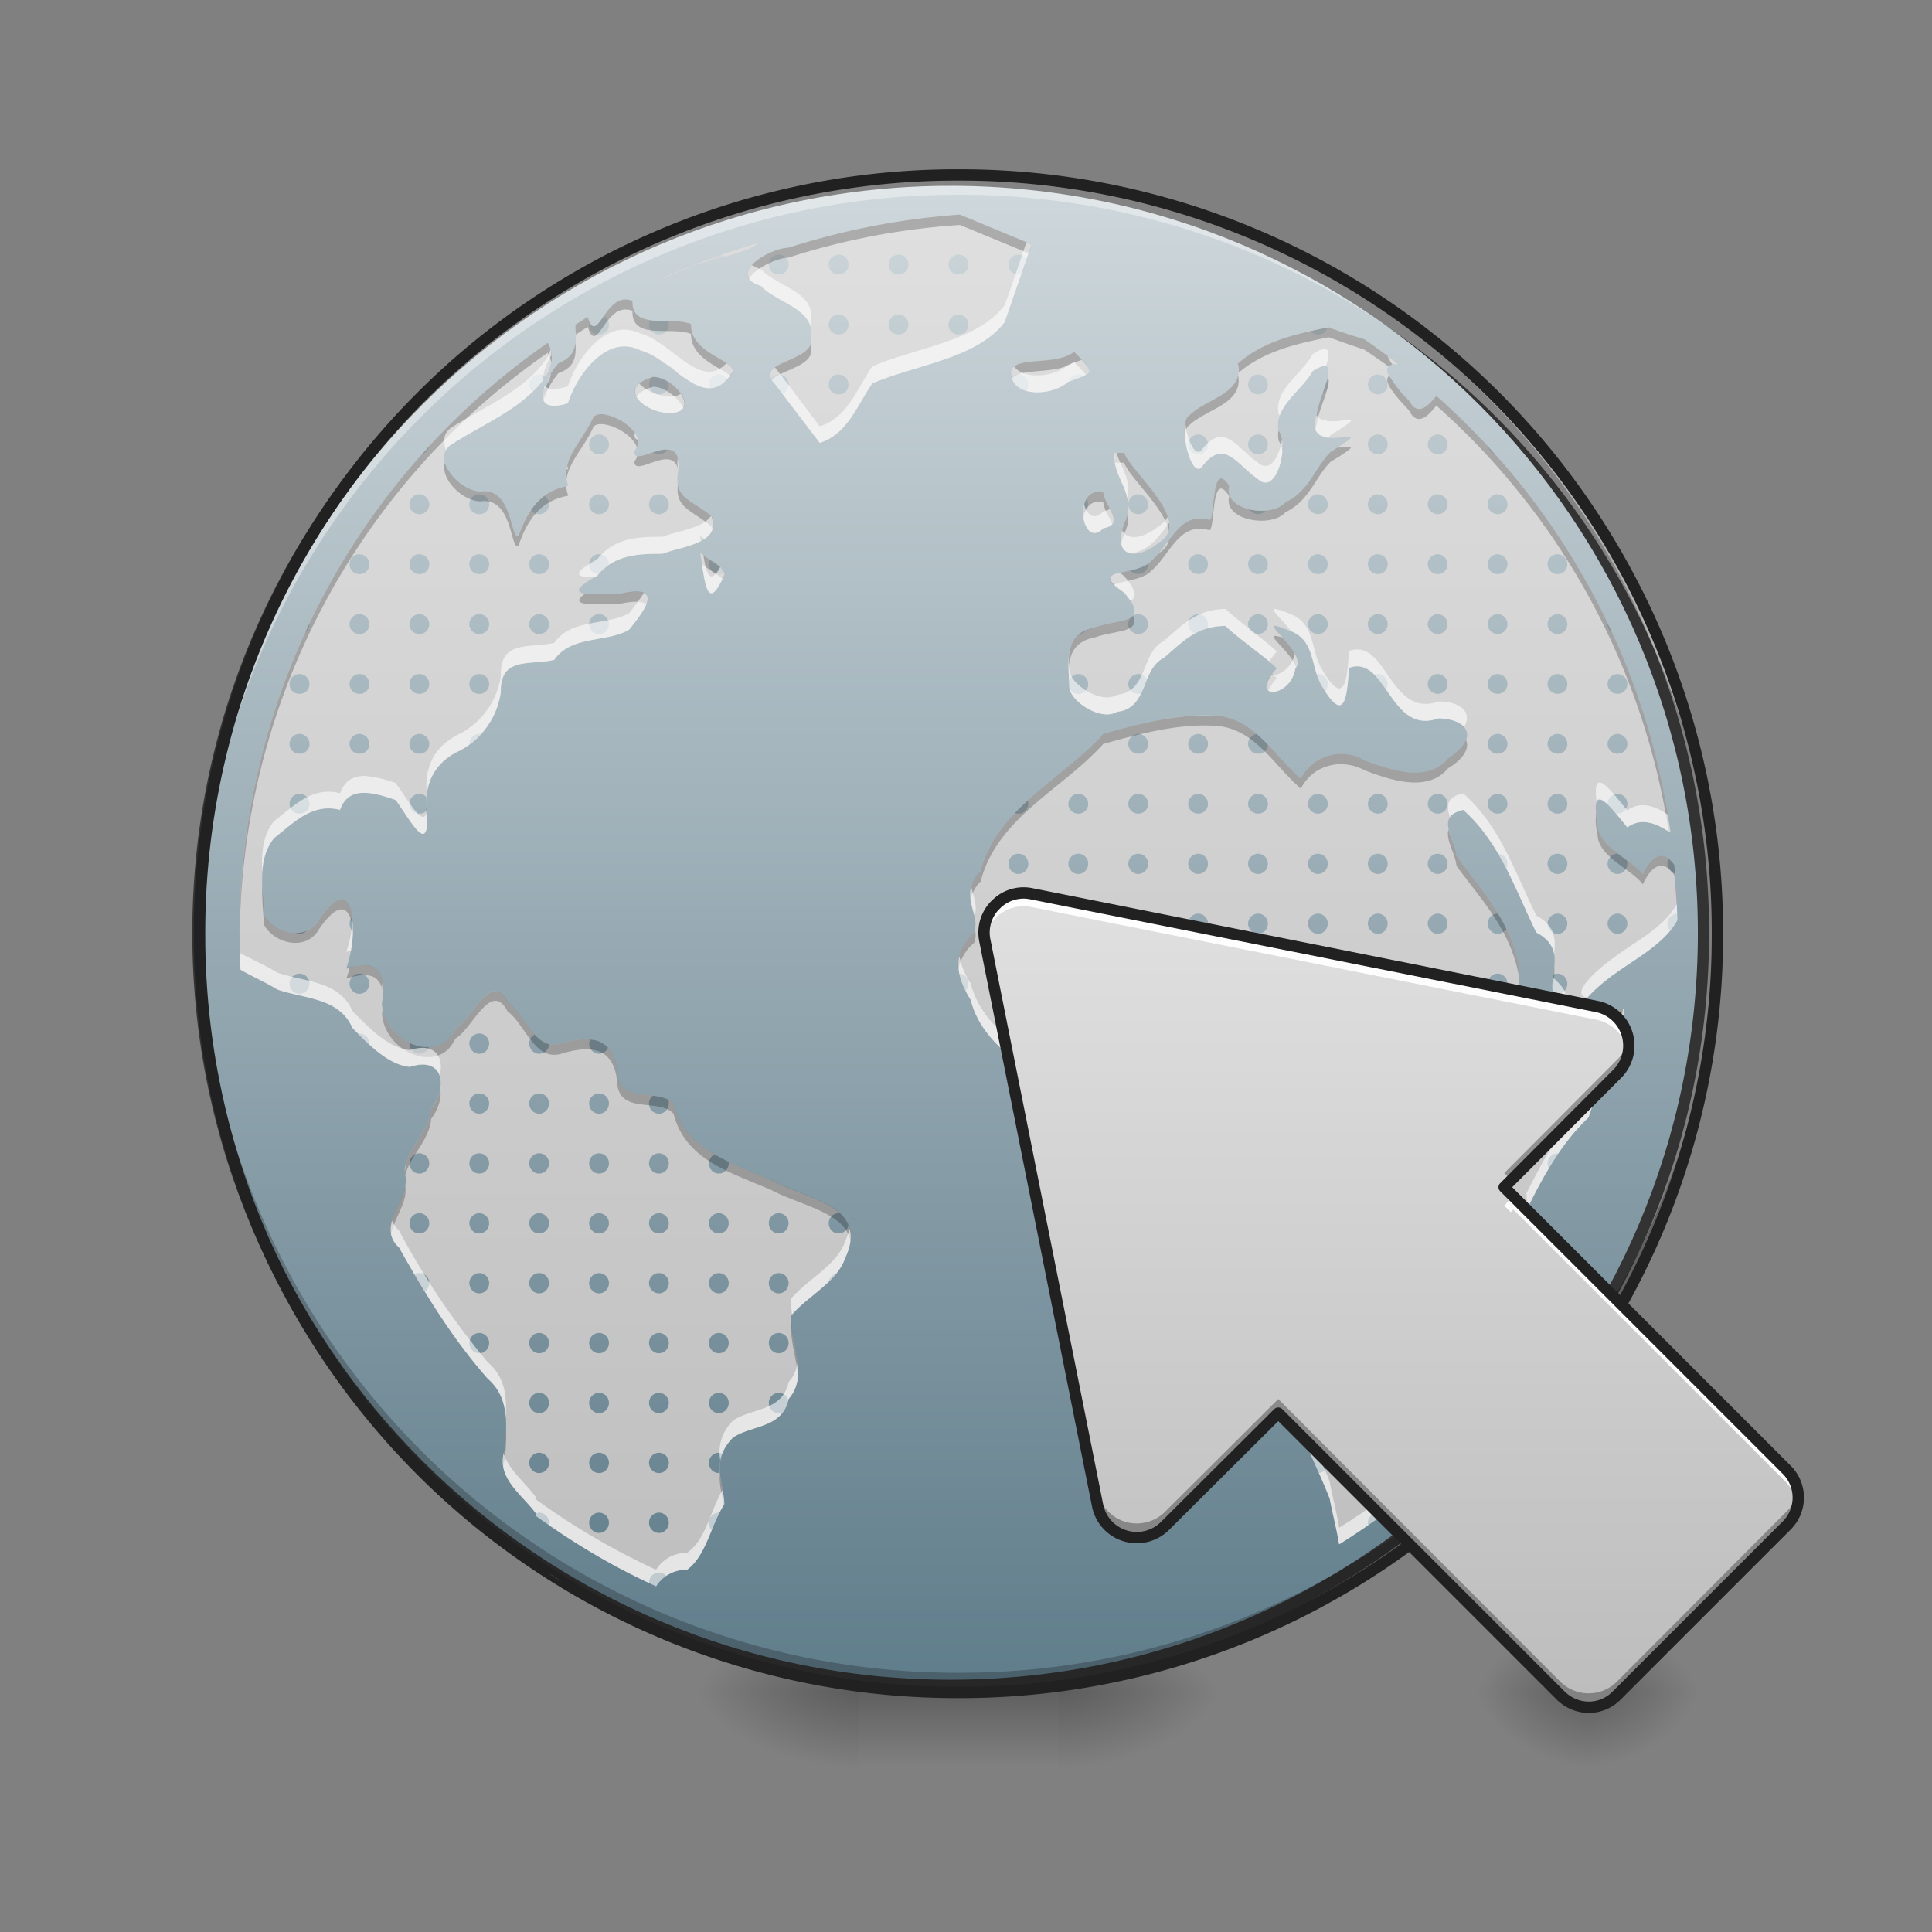 <svg height="16pt" viewBox="0 0 16 16" width="16pt" xmlns="http://www.w3.org/2000/svg" xmlns:xlink="http://www.w3.org/1999/xlink"><rect x="0" y="0" width="16" height="16" fill="#808080" stroke="none"/><linearGradient id="a"><stop offset="0" stop-opacity=".314"/><stop offset=".222" stop-opacity=".275"/><stop offset="1" stop-opacity="0"/></linearGradient><radialGradient id="b" cx="450.909" cy="189.579" gradientTransform="matrix(0 -.039 -.053 0 23.022 31.798)" gradientUnits="userSpaceOnUse" r="21.167" xlink:href="#a"/><radialGradient id="c" cx="450.909" cy="189.579" gradientTransform="matrix(0 .039 .053 0 3.273 -3.764)" gradientUnits="userSpaceOnUse" r="21.167" xlink:href="#a"/><radialGradient id="d" cx="450.909" cy="189.579" gradientTransform="matrix(0 -.039 .053 0 3.273 31.798)" gradientUnits="userSpaceOnUse" r="21.167" xlink:href="#a"/><radialGradient id="e" cx="450.909" cy="189.579" gradientTransform="matrix(0 .039 -.053 0 23.022 -3.764)" gradientUnits="userSpaceOnUse" r="21.167" xlink:href="#a"/><radialGradient id="f" cx="450.909" cy="189.579" gradientTransform="matrix(0 -.039 -.07 0 21.93 31.798)" gradientUnits="userSpaceOnUse" r="21.167" xlink:href="#a"/><radialGradient id="g" cx="450.909" cy="189.579" gradientTransform="matrix(0 .039 .07 0 -6.054 -3.764)" gradientUnits="userSpaceOnUse" r="21.167" xlink:href="#a"/><radialGradient id="h" cx="450.909" cy="189.579" gradientTransform="matrix(0 -.039 .07 0 -6.054 31.798)" gradientUnits="userSpaceOnUse" r="21.167" xlink:href="#a"/><radialGradient id="i" cx="450.909" cy="189.579" gradientTransform="matrix(0 .039 -.07 0 21.93 -3.764)" gradientUnits="userSpaceOnUse" r="21.167" xlink:href="#a"/><linearGradient id="j" gradientTransform="matrix(.007 0 0 .031 6.233 6.72)" gradientUnits="userSpaceOnUse" x1="255.323" x2="255.323" y1="233.5" y2="254.667"><stop offset="0" stop-opacity=".275"/><stop offset="1" stop-opacity="0"/></linearGradient><linearGradient id="k"><stop offset="0" stop-color="#cfd8dc"/><stop offset="1" stop-color="#607d8b"/></linearGradient><linearGradient id="l" gradientUnits="userSpaceOnUse" x1="254" x2="254" xlink:href="#k" y1="-168.667" y2="233.5"/><linearGradient id="m"><stop offset="0" stop-color="#bdbdbd"/><stop offset="1" stop-color="#e0e0e0"/></linearGradient><linearGradient id="n" gradientUnits="userSpaceOnUse" x1="7.939" x2="7.939" xlink:href="#m" y1="14.017" y2="1.448"/><clipPath id="o"><path d="m0 0h16v16h-16z"/></clipPath><linearGradient id="p" gradientTransform="matrix(.008 0 -0 .008 0 0)" gradientUnits="userSpaceOnUse" x1="880" x2="880" xlink:href="#k" y1="175.118" y2="1695.118"/><clipPath id="q"><path d="m0 0h16v16h-16z"/></clipPath><clipPath id="r"><path d="m0 0h16v16h-16z"/></clipPath><linearGradient id="s" gradientUnits="userSpaceOnUse" x1="11.245" x2="11.245" xlink:href="#m" y1="14.017" y2="7.402"/><path d="m13.148 14.016h.993v-.66h-.993zm0 0" fill="url(#b)"/><path d="m13.148 14.016h-.992v.664h.992zm0 0" fill="url(#c)"/><path d="m13.148 14.016h-.992v-.66h.992zm0 0" fill="url(#d)"/><path d="m13.148 14.016h.993v.664h-.993zm0 0" fill="url(#e)"/><path d="m8.766 14.016h1.324v-.66h-1.324zm0 0" fill="url(#f)"/><path d="m7.113 14.016h-1.323v.664h1.324zm0 0" fill="url(#g)"/><path d="m7.113 14.016h-1.323v-.66h1.324zm0 0" fill="url(#h)"/><path d="m8.766 14.016h1.324v.664h-1.324zm0 0" fill="url(#i)"/><path d="m7.113 14.016h1.653v.664h-1.653zm0 0" fill="url(#j)"/><path d="m253.976-168.63c111.114 0 201.106 89.992 201.106 201.106 0 110.99-89.992 200.981-201.106 200.981-110.99 0-201.106-89.991-201.106-200.98 0-111.115 90.116-201.106 201.106-201.106zm0 0" fill="url(#l)" stroke="#333" stroke-linecap="round" stroke-width="3" transform="matrix(.031 0 0 .031 0 6.72)"/><g clip-path="url(#o)"><path d="m7.95 1.777a6.031 6.031 0 0 0 -1.419.274c-.164.008-.52.219-.23.316.133.145.453.192.414.426.05.203-.477.195-.3.383l.374.492c.23-.074.309-.309.434-.492.359-.156.863-.203 1.097-.508l.223-.645-.594-.246zm-1.677.235c-.289.086-.57.191-.84.316.09-.027.176-.074.278-.113.125-.067.46-.106.562-.203zm-1.093.468c-.18 0-.239.38-.313.145-.035.02-.066.043-.101.063.004.132.027.261-.141.32-.129.16-.242.43.078.332.078-.242.324-.578.602-.438.277.075.539.543.765.172 0-.097-.355-.152-.347-.39-.157-.067-.496.054-.485-.192a.157.157 0 0 0 -.058-.012zm5.824.23c-.274.056-.54.114-.754.302.063.246-.254.289-.398.425-.102.06.003.508.093.438.192-.254.29-.035.47.09.16.148.26-.277.175-.395-.047-.195.195-.34.281-.496.27-.172.043.219.035.356-.136.402.598.011.114.312-.13.13-.176.324-.375.418-.11.133-.52.07-.465-.137-.153-.234-.114.286-.164.282-.25-.075-.325.207-.48.34-.118.136-.544.05-.227.261.23.266-.047.219-.235.29-.27.046-.226.28-.219.492.004.117.262.289.395.207.262-.028.195-.348.387-.446.16-.136.273-.265.511-.265.114.105.336.261.426.351-.25.274.117.25.153 0 .125-.137-.407-.46-.059-.316.234.074.18.312.285.472.184.309.203.079.219-.16.312-.113.336.563.742.418.281.008.316.192.078.332-.168.203-.476.098-.691.016a.376.376 0 0 0 -.528.152c-.226-.195-.386-.504-.71-.523-.313-.016-.626.066-.926.152-.34.379-.88.61-1.016 1.14-.195.196.008.352-.055.505-.187.172-.148.359-.027.558.117.461.637.617.918.961.164-.164.32-.324.465-.129.191-.168.312-.191.476-.043.204.035.473-.093.602.121.188.141-.191.414.043.551.219.137.113.395.125.61.125.191.23.382.02.554-.188.528.136 1.024.324 1.504.023.125.058.254.078.38.433-.27.832-.595 1.18-.966-.012-.011-.028-.027-.051-.043-.274-.16.031-.285.168-.41.144-.11.414-.226.289-.445-.07-.297-.016-.606-.035-.903.14-.28.285-.554.515-.77.09-.3.313-.577.29-.901-.536.16-.372-.07-.075-.286.176-.129.414-.25.52-.445a8.95 8.95 0 0 0 -.024-.457c-.066-.101-.168-.125-.262.078-.085-.12-.378-.23-.375-.418-.066-.375.102-.148.247.028.117-.086.246-.032.359.046a5.921 5.921 0 0 0 -1.941-3.62c-.079.1-.16.167-.227.038-.148-.156-.27-.3-.09-.3-.09-.07-.183-.141-.281-.207a4.29 4.29 0 0 1 -.293-.098zm-6.469.13a5.94 5.94 0 0 0 -2.543 5.19c.102.059.211.106.305.164.226.078.512.067.621.317.129.133.297.308.477.324.277-.09.316.16.175.348-.015.203-.242.367-.215.543.051.203-.253.421-.05.605.215.383.445.758.734 1.086.18.16.16.375.14.594-.074.23.145.363.262.527-.003.004-.003.008-.007.012.312.226.644.426 1 .586a.295.295 0 0 1 .256-.136c.16-.117.196-.371.309-.543-.004-.184-.121-.352.07-.55.149-.106.41-.075.461-.321.172-.191.012-.457.02-.688.136-.164.379-.277.449-.48.2-.434-.309-.484-.605-.64-.332-.15-.72-.25-.817-.637-.125-.141-.46.02-.469-.278-.03-.273-.218-.289-.449-.226-.23.082-.305-.23-.457-.344-.137-.262-.289.145-.433.227-.133.304-.586.109-.606-.207.035-.254-.023-.383-.297-.29.106-.28.082-.851-.222-.414-.106.192-.372.121-.458-.03-.011-.208-.054-.477.083-.638.164-.128.316-.293.546-.234.07-.191.247-.156.461-.082.125.172.285.484.258.09-.023-.227.063-.395.27-.496a.65.65 0 0 0 .343-.489c-.007-.296.247-.218.442-.265.144-.207.433-.14.62-.25.161-.195.274-.371-.073-.297-.211 0-.535.039-.192-.148.14-.176.336-.184.543-.184.157-.063.492-.082.403-.313-.18-.144-.32-.148-.27-.39.012-.356-.371.012-.367-.145.137-.175-.266-.375-.34-.285-.078.192-.285.352-.207.57-.234.04-.344.207-.414.418-.07.024-.047-.41-.316-.37-.188-.005-.422-.29-.223-.4.273-.171.613-.308.785-.585.043-.098.035-.184-.004-.246zm4.36.074c-.153.117-.457.035-.52.148-.027.231.328.227.469.102.23-.086.219-.07.05-.25zm-3.485.207c-.32.094-.058.305.149.3.25-.019.02-.3-.149-.3zm3.899.629h-.079c-.02.203.176.332.094.555-.129.28.055.363.27.191.293-.176-.215-.566-.285-.746zm-.22.324c-.202.008-.12.477.048.301.195-.035.008-.184 0-.297-.016-.004-.032-.004-.047-.004zm-3.292.5c.039.207.05.535.203.184 0-.07-.148-.125-.203-.184zm-4.059 2.13a6.73 6.73 0 0 1 0 0zm10.38.003c.304.27.429.656.605 1.016.257.132.101.34.14.515.36.313-.363.145-.277-.195-.059-.398-.316-.668-.524-.953-.015-.152-.18-.328.055-.383zm-7.571 6.324c.039.028.082.051.125.078zm0 0" fill="url(#n)"/></g><path d="m7.938 1.488a6.273 6.273 0 0 0 -6.286 6.285v.063a6.273 6.273 0 0 1 6.285-6.223 6.27 6.27 0 0 1 6.286 6.223v-.063a6.273 6.273 0 0 0 -6.286-6.285zm0 0" fill="#fff" fill-opacity=".392"/><path d="m6.45 2.11a.08.08 0 0 0 -.083.081.08.08 0 0 0 .082.082.08.08 0 0 0 .082-.082.08.08 0 0 0 -.082-.082zm.495 0a.08.08 0 0 0 -.082.081.08.08 0 0 0 .082.082.08.08 0 0 0 .082-.082.08.08 0 0 0 -.082-.082zm.496 0a.08.08 0 0 0 -.082.081.08.08 0 0 0 .082.082.08.08 0 0 0 .082-.082.08.08 0 0 0 -.082-.082zm.497 0a.08.08 0 0 0 -.083.081.08.08 0 0 0 .082.082.08.08 0 0 0 .083-.082.08.08 0 0 0 -.082-.082zm.496 0a.08.08 0 0 0 -.082.081.08.08 0 0 0 .082.082c.007 0 .015 0 .023-.003l.047-.125a.095.095 0 0 0 -.07-.036zm-2.47 0a.417.417 0 0 1 -.073.027l-.012.023c.039-.012.082-.023.125-.035a.117.117 0 0 0 -.04-.016zm.981.495a.083.083 0 0 0 -.082.083.08.08 0 0 0 .082.082.08.08 0 0 0 .082-.083.083.083 0 0 0 -.082-.082zm.496 0a.083.083 0 0 0 -.082.083.08.08 0 0 0 .082.082.08.08 0 0 0 .082-.083.083.083 0 0 0 -.082-.082zm.497 0a.083.083 0 0 0 -.083.083.08.08 0 0 0 .082.082.08.08 0 0 0 .083-.083.083.083 0 0 0 -.082-.082zm-2.938.012c-.047.067-.082.125-.117.047-.004.008-.004.016-.004.023a.08.08 0 0 0 .082.083.08.08 0 0 0 .082-.083.074.074 0 0 0 -.043-.07zm.383.035a.114.114 0 0 0 -.008.035.08.08 0 0 0 .082.083.08.08 0 0 0 .082-.083c0-.007 0-.019-.004-.027-.05 0-.105 0-.152-.008zm5.613.059c-.05.012-.098.02-.144.031.015.016.039.028.062.028.04 0 .07-.024.082-.06zm-6.531.39a.083.083 0 0 0 -.082.083c0 .023.012.046.027.062.04-.039.074-.082.11-.125a.093.093 0 0 0 -.055-.02zm1.488 0a.083.083 0 0 0 -.082.083c0 .011.004.023.008.03.047 0 .098-.019.144-.073a.082.082 0 0 0 -.07-.04zm.496 0a.083.083 0 0 0 -.066.032.15.15 0 0 0 .031.043c.02.027.043.058.066.086a.082.082 0 0 0 .051-.078.083.083 0 0 0 -.082-.082zm.496 0a.083.083 0 0 0 -.082.083.08.08 0 0 0 .082.082.08.08 0 0 0 .082-.082.083.083 0 0 0 -.082-.082zm1.489 0c-.024 0-.043.008-.055.024.012.059.059.094.121.113a.09.09 0 0 0 .016-.054.083.083 0 0 0 -.082-.082zm.496 0a.083.083 0 0 0 -.078.06c.054-.02.093-.036.12-.048a.079.079 0 0 0 -.042-.011zm1.488 0a.085.085 0 0 0 -.082.083c0 .046.039.082.082.082a.08.08 0 0 0 .082-.082.083.083 0 0 0 -.082-.082zm.992 0a.085.085 0 0 0 -.082.083c0 .046.04.082.082.082a.08.08 0 0 0 .082-.082.083.083 0 0 0 -.082-.082zm-6 .02h-.008a.092.092 0 0 0 -.027.063.08.08 0 0 0 .082.082.08.08 0 0 0 .082-.082v-.02a.296.296 0 0 0 -.129-.043zm-.875.02a.433.433 0 0 0 -.039.12.082.082 0 0 0 .05-.077.089.089 0 0 0 -.01-.043zm6.453.007c-.008.036-.023.07-.035.11.027-.012.043-.043.043-.074 0-.012 0-.024-.008-.036zm-6.945.075-.043.039a.101.101 0 0 0 .043-.04zm.918.375a.083.083 0 0 0 -.082.082.08.08 0 0 0 .082.082.08.08 0 0 0 .082-.082.083.083 0 0 0 -.082-.082zm4.96 0a.085.085 0 0 0 -.081.082c0 .047.039.082.082.082a.08.08 0 0 0 .082-.082.083.083 0 0 0 -.082-.082zm.497 0a.085.085 0 0 0 -.082.082c0 .047.039.082.082.082a.08.08 0 0 0 .082-.082.083.083 0 0 0 -.082-.082zm.992 0a.085.085 0 0 0 -.082.082c0 .047.04.082.082.082a.08.08 0 0 0 .082-.082.083.083 0 0 0 -.082-.082zm.496 0a.085.085 0 0 0 -.082.082c0 .047.04.082.082.082a.08.08 0 0 0 .082-.082.083.083 0 0 0 -.082-.082zm-.98 0a.09.09 0 0 0 .047.023.132.132 0 0 0 -.047-.023zm-4.016.007c-.008.004-.015.012-.023.016a.082.082 0 0 0 .023-.016zm5.414.09a.087.087 0 0 0 .055.067c-.02-.024-.04-.043-.055-.067zm-8.77 0c-.019.024-.038.043-.058.067a.091.091 0 0 0 .059-.067zm1.97.028c-.036-.004-.079.011-.118.023a.079.079 0 0 0 .051.016.089.089 0 0 0 .074-.04h-.008zm-2.051.37a.083.083 0 0 0 -.082.083.08.08 0 0 0 .082.082.08.08 0 0 0 .082-.082.083.083 0 0 0 -.082-.082zm.496 0a.083.083 0 0 0 -.082.083.08.08 0 0 0 .082.082.08.08 0 0 0 .082-.082.083.083 0 0 0 -.082-.082zm.992 0a.083.083 0 0 0 -.082.083.08.08 0 0 0 .082.082.08.08 0 0 0 .082-.082.083.083 0 0 0 -.082-.082zm.496 0a.083.083 0 0 0 -.082.083.08.08 0 0 0 .082.082.08.08 0 0 0 .082-.082.083.083 0 0 0 -.082-.082zm3.969 0a.085.085 0 0 0 -.082.083c0 .047.039.082.082.082a.08.08 0 0 0 .082-.082.083.083 0 0 0 -.082-.082zm1.488 0a.085.085 0 0 0 -.082.083c0 .047.04.082.082.082a.08.08 0 0 0 .082-.082.083.083 0 0 0 -.082-.082zm.496 0a.085.085 0 0 0 -.082.083c0 .047.04.082.082.082a.08.08 0 0 0 .082-.082.083.083 0 0 0 -.082-.082zm.496 0a.085.085 0 0 0 -.082.083c0 .047.04.082.082.082a.08.08 0 0 0 .082-.082.083.083 0 0 0 -.082-.082zm.496 0a.085.085 0 0 0 -.082.083c0 .047.04.082.082.082a.08.08 0 0 0 .082-.082.083.083 0 0 0 -.082-.082zm-7.894.012a.52.52 0 0 0 -.11.118c.012.023.04.035.067.035a.08.08 0 0 0 .082-.082.087.087 0 0 0 -.04-.07zm4.488.024a.241.241 0 0 0 -.027.121.084.084 0 0 0 .043-.074c0-.016-.004-.035-.016-.047zm1.352.09c.015.023.039.039.07.039.027 0 .05-.012.066-.031a.398.398 0 0 1 -.136-.008zm-7.371.37a.083.083 0 0 0 -.082.083.08.08 0 0 0 .082.082.08.08 0 0 0 .082-.082.083.083 0 0 0 -.082-.082zm.496 0a.083.083 0 0 0 -.082.083.08.08 0 0 0 .082.082.08.08 0 0 0 .082-.082.083.083 0 0 0 -.082-.082zm.496 0a.083.083 0 0 0 -.082.083.08.08 0 0 0 .082.082.08.08 0 0 0 .082-.082.083.083 0 0 0 -.082-.082zm.496 0a.083.083 0 0 0 -.082.083.08.08 0 0 0 .082.082.08.08 0 0 0 .082-.082.083.083 0 0 0 -.082-.082zm.496 0a.083.083 0 0 0 -.082.083.08.08 0 0 0 .078.082.536.536 0 0 1 .086-.078v-.004a.083.083 0 0 0 -.082-.082zm4.96 0a.085.085 0 0 0 -.081.083c0 .047.039.082.082.082a.08.08 0 0 0 .082-.082.083.083 0 0 0 -.082-.082zm.497 0a.085.085 0 0 0 -.082.083c0 .047.039.082.082.082a.08.08 0 0 0 .082-.082.083.083 0 0 0 -.082-.082zm.496 0a.085.085 0 0 0 -.082.083c0 .047.04.082.082.082a.08.08 0 0 0 .082-.082.083.083 0 0 0 -.082-.082zm.496 0a.085.085 0 0 0 -.082.083c0 .047.04.082.082.082a.08.08 0 0 0 .082-.082.083.083 0 0 0 -.082-.082zm.496 0a.085.085 0 0 0 -.082.083c0 .047.04.082.082.082a.08.08 0 0 0 .082-.082.083.083 0 0 0 -.082-.082zm.496 0a.085.085 0 0 0 -.082.083c0 .047.04.082.082.082a.08.08 0 0 0 .082-.082.083.083 0 0 0 -.082-.082zm.496 0a.085.085 0 0 0 -.082.083c0 .047.04.082.082.082a.08.08 0 0 0 .082-.082.083.083 0 0 0 -.082-.082zm-7.02.048c-.003.011-.007.023-.007.035a.08.08 0 0 0 .082.082.104.104 0 0 0 .047-.012c-.012-.039-.066-.074-.121-.105zm3.63.031a.428.428 0 0 1 -.145.055c.012.02.035.03.063.03a.08.08 0 0 0 .082-.081zm-6.531.418a.083.083 0 0 0 -.082.082.08.08 0 0 0 .082.082.08.08 0 0 0 .082-.082.083.083 0 0 0 -.082-.082zm.496 0a.083.083 0 0 0 -.082.082.08.08 0 0 0 .082.082.08.08 0 0 0 .082-.082.083.083 0 0 0 -.082-.082zm.496 0a.083.083 0 0 0 -.082.082.08.08 0 0 0 .082.082.08.08 0 0 0 .082-.082.083.083 0 0 0 -.082-.082zm.496 0a.083.083 0 0 0 -.082.082.08.08 0 0 0 .082.082.08.08 0 0 0 .082-.082.083.083 0 0 0 -.082-.082zm.496 0a.083.083 0 0 0 -.082.082.08.08 0 0 0 .082.082.08.08 0 0 0 .082-.082.083.083 0 0 0 -.082-.082zm4.465 0a.089.089 0 0 0 -.043.012.047.047 0 0 1 -.02.02.082.082 0 0 0 -.02.05c0 .047.04.082.083.082a.08.08 0 0 0 .082-.082.083.083 0 0 0 -.082-.082zm.496 0a.085.085 0 0 0 -.082.082c0 .035.023.066.055.078a.793.793 0 0 1 .101-.043c.008-.012.008-.023.008-.035a.083.083 0 0 0 -.082-.082zm.496 0a.085.085 0 0 0 -.082.082c0 .047.039.082.082.082a.08.08 0 0 0 .082-.082.083.083 0 0 0 -.082-.082zm.496 0a.085.085 0 0 0 -.082.082c0 .047.04.082.082.082a.08.08 0 0 0 .082-.082.083.083 0 0 0 -.082-.082zm.496 0a.085.085 0 0 0 -.082.082c0 .047.04.082.082.082a.08.08 0 0 0 .082-.082.083.083 0 0 0 -.082-.082zm.496 0a.085.085 0 0 0 -.082.082c0 .047.04.082.082.082a.08.08 0 0 0 .082-.082.083.083 0 0 0 -.082-.082zm.496 0a.085.085 0 0 0 -.082.082c0 .047.04.082.082.082a.08.08 0 0 0 .082-.082.083.083 0 0 0 -.082-.082zm.496 0a.085.085 0 0 0 -.082.082c0 .047.04.082.082.082a.08.08 0 0 0 .082-.082.083.083 0 0 0 -.082-.082zm-10.335.074-.036.078a.079.079 0 0 0 .035-.07v-.008zm10.75 0v.008c0 .031.015.055.035.07l-.036-.078zm-4.313.055a.446.446 0 0 0 -.063.035c.024 0 .047-.016.063-.035zm-6.52.367a.083.083 0 0 0 -.082.082.08.08 0 0 0 .082.082.08.08 0 0 0 .083-.082.083.083 0 0 0 -.083-.082zm.497 0a.083.083 0 0 0 -.082.082.08.08 0 0 0 .082.082.08.08 0 0 0 .082-.082.083.083 0 0 0 -.082-.082zm.496 0a.083.083 0 0 0 -.082.082.08.08 0 0 0 .082.082.08.08 0 0 0 .082-.082.083.083 0 0 0 -.082-.082zm.496 0a.083.083 0 0 0 -.082.082.08.08 0 0 0 .082.082.08.08 0 0 0 .082-.082.083.083 0 0 0 -.082-.082zm4.96 0a.082.082 0 0 0 -.074.05v.056c0 .007.004.011.004.019.016.023.043.04.07.04a.08.08 0 0 0 .083-.083.083.083 0 0 0 -.082-.082zm.497 0a.085.085 0 0 0 -.082.082c0 .047.039.082.082.082h.02c.019-.039.034-.082.054-.121a.084.084 0 0 0 -.074-.043zm1.488 0h-.012c.012.04.028.074.051.11.004.011.012.023.02.035a.089.089 0 0 0 .023-.063.083.083 0 0 0 -.082-.082zm.496 0c-.008 0-.02.004-.027.004a.816.816 0 0 1 .097.125.083.083 0 0 0 .012-.047.083.083 0 0 0 -.082-.082zm.496 0a.085.085 0 0 0 -.082.082c0 .047.04.082.082.082a.08.08 0 0 0 .082-.082.083.083 0 0 0 -.082-.082zm.496 0a.085.085 0 0 0 -.082.082c0 .047.04.082.082.082a.08.08 0 0 0 .082-.082.083.083 0 0 0 -.082-.082zm.496 0a.085.085 0 0 0 -.082.082c0 .047.04.082.082.082a.08.08 0 0 0 .082-.082.083.083 0 0 0 -.082-.082zm.497 0a.085.085 0 0 0 -.082.082c0 .047.039.082.082.082a.08.08 0 0 0 .082-.082.083.083 0 0 0 -.082-.082zm-2.895.063a.084.084 0 0 0 -.008.058c.008-.012.008-.023.008-.039v-.02zm-8.02.433a.083.083 0 0 0 -.082.082.08.08 0 0 0 .082.082.08.08 0 0 0 .083-.082.083.083 0 0 0 -.083-.082zm.497 0a.083.083 0 0 0 -.082.082.08.08 0 0 0 .082.082.08.08 0 0 0 .082-.082.083.083 0 0 0 -.082-.082zm.496 0a.083.083 0 0 0 -.082.082.08.08 0 0 0 .082.082.08.08 0 0 0 .082-.082.083.083 0 0 0 -.082-.082zm.496 0a.083.083 0 0 0 -.082.082v.004a.67.67 0 0 0 .097-.086h-.014zm5.457 0a.085.085 0 0 0 -.082.082c0 .047.039.082.082.082a.08.08 0 0 0 .082-.082.083.083 0 0 0 -.082-.082zm.496 0a.085.085 0 0 0 -.082.082c0 .047.039.082.082.082a.08.08 0 0 0 .082-.082.083.083 0 0 0 -.082-.082zm2.48 0a.085.085 0 0 0 -.082.082c0 .047.04.082.082.082a.08.08 0 0 0 .082-.082.083.083 0 0 0 -.082-.082zm.496 0a.085.085 0 0 0 -.082.082c0 .047.04.082.082.082a.08.08 0 0 0 .082-.082.083.083 0 0 0 -.082-.082zm.497 0a.085.085 0 0 0 -.082.082c0 .047.039.082.082.082a.08.08 0 0 0 .082-.082.083.083 0 0 0 -.082-.082zm-2.985 0c-.043.008-.074.04-.074.082 0 .047.039.082.082.082.047 0 .082-.031.082-.074a.975.975 0 0 0 -.09-.09zm-7.93.496a.083.083 0 0 0 -.082.082.08.08 0 0 0 .082.082.08.08 0 0 0 .083-.082.083.083 0 0 0 -.083-.082zm.993 0a.083.083 0 0 0 -.082.082.08.08 0 0 0 .082.082.078.078 0 0 0 .062-.027c-.004-.04-.004-.074-.004-.11a.076.076 0 0 0 -.058-.027zm5.457 0a.083.083 0 0 0 -.082.082.08.08 0 0 0 .082.082.08.08 0 0 0 .082-.082.083.083 0 0 0 -.082-.082zm.496 0a.085.085 0 0 0 -.082.082c0 .047.039.082.082.082a.08.08 0 0 0 .082-.082.083.083 0 0 0 -.082-.082zm.496 0a.085.085 0 0 0 -.082.082c0 .047.039.082.082.082a.08.08 0 0 0 .082-.082.083.083 0 0 0 -.082-.082zm.496 0a.085.085 0 0 0 -.082.082c0 .047.039.082.082.082a.08.08 0 0 0 .082-.082.083.083 0 0 0 -.082-.082zm.496 0a.085.085 0 0 0 -.082.082c0 .047.04.082.082.082a.08.08 0 0 0 .082-.082.083.083 0 0 0 -.082-.082zm.496 0a.085.085 0 0 0 -.082.082c0 .047.04.082.082.082a.08.08 0 0 0 .082-.082.083.083 0 0 0 -.082-.082zm.496 0a.085.085 0 0 0 -.082.082c0 .047.04.082.082.082a.08.08 0 0 0 .082-.082.083.083 0 0 0 -.082-.082zm.496 0a.085.085 0 0 0 -.082.082c0 .047.04.082.082.082a.08.08 0 0 0 .082-.082.083.083 0 0 0 -.082-.082zm.496 0a.085.085 0 0 0 -.082.082c0 .047.04.082.082.082a.08.08 0 0 0 .082-.082.083.083 0 0 0 -.082-.082zm.497 0a.085.085 0 0 0 -.082.082v.004c.023.024.046.05.074.078h.008a.08.08 0 0 0 .082-.082.083.083 0 0 0 -.082-.082zm-4.883.055c-.04.035-.075.07-.11.105.012.004.02.004.032.004a.08.08 0 0 0 .082-.082c0-.008 0-.02-.004-.027zm-.078.441a.083.083 0 0 0 -.082.082c0 .047.035.086.082.086.046 0 .082-.039.082-.086a.083.083 0 0 0 -.082-.082zm.496 0a.083.083 0 0 0 -.082.082c0 .047.035.086.082.086s.082-.039.082-.086a.083.083 0 0 0 -.082-.082zm.496 0a.085.085 0 0 0 -.082.082c0 .047.039.086.082.086.047 0 .082-.039.082-.086a.083.083 0 0 0 -.082-.082zm.496 0a.085.085 0 0 0 -.082.082c0 .047.039.086.082.086.047 0 .082-.039.082-.086a.083.083 0 0 0 -.082-.082zm.496 0a.085.085 0 0 0 -.082.082c0 .047.039.086.082.086.047 0 .082-.039.082-.086a.083.083 0 0 0 -.082-.082zm.496 0a.085.085 0 0 0 -.082.082c0 .047.04.086.082.086.047 0 .082-.039.082-.086a.083.083 0 0 0 -.082-.082zm.496 0a.085.085 0 0 0 -.082.082c0 .047.04.086.082.086.047 0 .082-.039.082-.086a.083.083 0 0 0 -.082-.082zm.496 0a.085.085 0 0 0 -.082.082c0 .047.04.086.082.086.047 0 .082-.039.082-.086a.083.083 0 0 0 -.082-.082zm.992 0a.085.085 0 0 0 -.082.082c0 .047.04.086.082.086.047 0 .082-.039.082-.086a.083.083 0 0 0 -.082-.082zm.497 0a.085.085 0 0 0 -.082.082c0 .047.039.086.082.086.046 0 .082-.039.082-.086 0-.007 0-.02-.004-.027-.024-.02-.047-.035-.07-.055zm-.989 0 .07.125a.14.14 0 0 0 .008-.043.082.082 0 0 0 -.078-.082zm1.414.043a.075.075 0 0 0 -.011.04c0 .038.027.07.062.081 0-.023-.004-.046-.004-.07-.015-.02-.031-.039-.047-.05zm-5.386.453a.083.083 0 0 0 -.082.082c0 .047.035.086.082.086.046 0 .082-.039.082-.086a.083.083 0 0 0 -.082-.082zm.496 0a.083.083 0 0 0 -.082.082c0 .047.035.086.082.086s.082-.039.082-.086a.083.083 0 0 0 -.082-.082zm.496 0a.085.085 0 0 0 -.082.082c0 .047.039.086.082.086.047 0 .082-.039.082-.086a.083.083 0 0 0 -.082-.082zm.496 0a.085.085 0 0 0 -.082.082c0 .047.039.086.082.086.047 0 .082-.039.082-.086a.083.083 0 0 0 -.082-.082zm.496 0a.085.085 0 0 0 -.082.082c0 .047.039.086.082.086.047 0 .082-.039.082-.086a.083.083 0 0 0 -.082-.082zm.496 0a.085.085 0 0 0 -.082.082c0 .047.04.086.082.086.047 0 .082-.039.082-.086a.083.083 0 0 0 -.082-.082zm.496 0a.085.085 0 0 0 -.082.082c0 .047.04.086.082.086.047 0 .082-.039.082-.086a.083.083 0 0 0 -.082-.082zm.496 0a.085.085 0 0 0 -.082.082c0 .047.04.086.082.086.047 0 .082-.039.082-.086a.083.083 0 0 0 -.082-.082zm.496 0a.085.085 0 0 0 -.082.082c0 .047.04.086.082.086.032 0 .059-.02.075-.043-.024-.043-.043-.086-.07-.125zm.496 0a.085.085 0 0 0 -.082.082c0 .047.04.086.082.086.047 0 .082-.039.082-.086a.083.083 0 0 0 -.082-.082zm.497 0a.085.085 0 0 0 -.082.082c0 .047.039.086.082.086.046 0 .082-.039.082-.086a.083.083 0 0 0 -.082-.082zm.496 0c-.047.004-.082.04-.082.082a.08.08 0 0 0 .023.059.418.418 0 0 0 .059-.086zm-10.973.028c-.016.011-.023.035-.023.054 0 .028.011.051.027.063a.568.568 0 0 0 -.004-.117zm-.379.113a.232.232 0 0 1 -.09.02c.008.003.02.007.031.007a.083.083 0 0 0 .06-.027zm-.059.356a.083.083 0 0 0 -.082.082c0 .046.036.085.082.085.047 0 .083-.039.083-.085a.083.083 0 0 0 -.083-.082zm.497 0a.083.083 0 0 0 -.082.082c0 .046.035.085.082.085.046 0 .082-.039.082-.085a.083.083 0 0 0 -.082-.082zm5.457 0a.083.083 0 0 0 -.082.082c0 .046.035.085.082.085.046 0 .082-.039.082-.085a.083.083 0 0 0 -.082-.082zm.496 0a.083.083 0 0 0 -.082.082c0 .046.035.085.082.085s.082-.039.082-.085a.083.083 0 0 0 -.082-.082zm.496 0a.085.085 0 0 0 -.082.082c0 .046.039.085.082.085.047 0 .082-.039.082-.085a.083.083 0 0 0 -.082-.082zm.496 0a.085.085 0 0 0 -.082.082c0 .046.039.085.082.085.047 0 .082-.039.082-.085a.083.083 0 0 0 -.082-.082zm.496 0a.085.085 0 0 0 -.082.082c0 .046.039.085.082.085.047 0 .082-.039.082-.085a.083.083 0 0 0 -.082-.082zm.496 0a.085.085 0 0 0 -.082.082c0 .046.04.085.082.085.047 0 .082-.039.082-.085a.083.083 0 0 0 -.082-.082zm.496 0a.085.085 0 0 0 -.082.082c0 .046.04.085.082.085.047 0 .082-.039.082-.085a.083.083 0 0 0 -.082-.082zm.496 0a.085.085 0 0 0 -.082.082c0 .046.04.085.082.085.047 0 .082-.039.082-.085a.083.083 0 0 0 -.082-.082zm.496 0a.085.085 0 0 0 -.082.082c0 .046.04.085.082.085.047 0 .082-.039.082-.085a.083.083 0 0 0 -.082-.082zm.496 0c-.011 0-.023.003-.035.007-.004.051-.011.102-.004.149a.066.066 0 0 0 .04.011c.046 0 .081-.039.081-.085a.083.083 0 0 0 -.082-.082zm-4.953 0a.583.583 0 0 0 .051.144.089.089 0 0 0 .024-.062.081.081 0 0 0 -.075-.082zm5.422.007a.057.057 0 0 0 -.035.024c.012-.008.02-.016.035-.024zm-10.39.489h-.012l.094.093v-.011a.083.083 0 0 0 -.082-.082zm.992 0a.083.083 0 0 0 -.082.082c0 .046.035.086.082.086s.082-.04.082-.086a.083.083 0 0 0 -.082-.082zm4.465 0a.083.083 0 0 0 -.082.082c0 .046.035.086.082.086.046 0 .082-.04.082-.086a.083.083 0 0 0 -.082-.082zm.496 0a.083.083 0 0 0 -.082.082c0 .046.035.086.082.086s.082-.04.082-.086a.083.083 0 0 0 -.082-.082zm.496 0a.085.085 0 0 0 -.082.082c0 .046.039.086.082.086.047 0 .082-.04.082-.086a.083.083 0 0 0 -.082-.082zm.496 0a.085.085 0 0 0 -.082.082c0 .046.039.086.082.086.047 0 .082-.04.082-.086a.083.083 0 0 0 -.082-.082zm.496 0a.085.085 0 0 0 -.082.082c0 .046.039.086.082.086.047 0 .082-.04.082-.086a.083.083 0 0 0 -.082-.082zm.496 0a.085.085 0 0 0 -.082.082c0 .046.04.086.082.086.047 0 .082-.04.082-.086a.083.083 0 0 0 -.082-.082zm.496 0a.085.085 0 0 0 -.082.082c0 .046.04.086.082.086.047 0 .082-.04.082-.086a.083.083 0 0 0 -.082-.082zm.496 0a.085.085 0 0 0 -.082.082c0 .046.04.086.082.086.047 0 .082-.04.082-.086a.083.083 0 0 0 -.082-.082zm.496 0a.085.085 0 0 0 -.082.082c0 .046.04.086.082.086.047 0 .082-.04.082-.086a.083.083 0 0 0 -.082-.082zm.496 0a.085.085 0 0 0 -.082.082c0 .046.04.086.082.086.047 0 .082-.04.082-.086a.083.083 0 0 0 -.082-.082zm.497 0a.085.085 0 0 0 -.082.082.08.08 0 0 0 .066.082c.02-.051.039-.102.05-.157-.011-.004-.023-.007-.034-.007zm-8.965.007a.088.088 0 0 0 -.047.075c0 .046.035.086.082.086.043 0 .082-.036.082-.079a.24.24 0 0 1 -.117-.082zm.457.043a.074.074 0 0 0 -.008.032c0 .046.035.086.082.086a.082.082 0 0 0 .074-.051.21.21 0 0 0 -.148-.067zm-1.496.028v.004c0 .046.035.086.082.086a.085.085 0 0 0 .078-.055.382.382 0 0 1 -.16-.035zm.578.418a.083.083 0 0 0 -.082.082c0 .047.035.086.082.086s.082-.04.082-.086a.083.083 0 0 0 -.082-.082zm.496 0a.083.083 0 0 0 -.082.082c0 .047.035.086.082.086s.082-.04.082-.086a.083.083 0 0 0 -.082-.082zm.496 0a.083.083 0 0 0 -.082.082c0 .047.035.086.082.086s.082-.04.082-.086a.083.083 0 0 0 -.082-.082zm3.969 0c-.043 0-.075.03-.082.074.03.027.062.059.093.09a.08.08 0 0 0 .07-.082.083.083 0 0 0 -.081-.082zm.496 0a.059.059 0 0 0 -.043.015.428.428 0 0 1 .039.043c.02-.015.035-.031.05-.043a.084.084 0 0 0 -.046-.015zm.496 0c-.012 0-.024.004-.035.008.004.003.008.003.011.007a.48.48 0 0 0 .079.008c-.012-.015-.032-.023-.055-.023zm.496 0a.083.083 0 0 0 -.059.027.23.23 0 0 1 .133.098.14.14 0 0 0 .008-.043.083.083 0 0 0 -.082-.082zm.496 0a.085.085 0 0 0 -.082.082c0 .047.04.086.082.086.047 0 .082-.04.082-.086a.083.083 0 0 0 -.082-.082zm.496 0a.085.085 0 0 0 -.082.082c0 .047.04.086.082.086.047 0 .082-.04.082-.086a.083.083 0 0 0 -.082-.082zm.496 0a.085.085 0 0 0 -.082.082c0 .047.04.086.082.086.047 0 .082-.04.082-.086a.083.083 0 0 0 -.082-.082zm.496 0a.085.085 0 0 0 -.082.082c0 .047.04.086.082.086.047 0 .082-.04.082-.086a.083.083 0 0 0 -.082-.082zm.496 0a.085.085 0 0 0 -.082.082c0 .047.04.086.082.086.047 0 .082-.04.082-.086a.083.083 0 0 0 -.082-.082zm-7.492.02a.083.083 0 0 0 .05.148c.048 0 .083-.04.083-.086 0-.012 0-.02-.004-.032a.347.347 0 0 0 -.129-.03zm-1.933.476a.083.083 0 0 0 -.082.082c0 .047.035.086.082.086s.082-.04.082-.086a.083.083 0 0 0 -.082-.082zm.496 0a.083.083 0 0 0 -.082.082c0 .047.035.086.082.086s.082-.04.082-.086a.083.083 0 0 0 -.082-.082zm.496 0a.083.083 0 0 0 -.082.082c0 .047.035.086.082.086s.082-.04.082-.086a.083.083 0 0 0 -.082-.082zm.496 0a.083.083 0 0 0 -.082.082c0 .047.035.086.082.086s.082-.04.082-.086a.083.083 0 0 0 -.082-.082zm.496 0a.083.083 0 0 0 -.082.082c0 .047.035.086.082.086s.082-.04.082-.086a.083.083 0 0 0 -.082-.082zm5.457 0a.085.085 0 0 0 -.082.082c0 .047.04.086.082.086.047 0 .082-.04.082-.086a.083.083 0 0 0 -.082-.082zm.496 0a.085.085 0 0 0 -.082.082c0 .047.04.086.082.086.047 0 .082-.04.082-.086a.083.083 0 0 0 -.082-.082zm.496 0a.085.085 0 0 0 -.082.082c0 .047.04.086.082.086.047 0 .082-.04.082-.086a.083.083 0 0 0 -.082-.082zm.496 0a.085.085 0 0 0 -.082.082c0 .047.04.086.082.086.047 0 .082-.04.082-.086a.083.083 0 0 0 -.082-.082zm.496 0a.085.085 0 0 0 -.082.082c0 .015.004.031.012.043.024-.043.05-.082.078-.125zm-6.98.008a.088.088 0 0 0 -.047.074c0 .047.035.086.082.086s.082-.04.082-.086v-.013c-.039-.02-.078-.039-.117-.062zm4.55.011c-.007.04-.007.082.016.117a.083.083 0 0 0 .016-.054c0-.028-.012-.051-.031-.063zm-6.995.477a.083.083 0 0 0 -.082.082c0 .047.035.086.082.086s.082-.04.082-.086a.083.083 0 0 0 -.082-.082zm.496 0a.083.083 0 0 0 -.082.082c0 .047.035.086.082.086s.082-.04.082-.086a.083.083 0 0 0 -.082-.082zm.496 0a.083.083 0 0 0 -.082.082c0 .047.035.086.082.086s.082-.04.082-.086a.083.083 0 0 0 -.082-.082zm.496 0a.083.083 0 0 0 -.082.082c0 .047.035.086.082.086s.082-.04.082-.086a.083.083 0 0 0 -.082-.082zm.496 0a.083.083 0 0 0 -.082.082c0 .047.035.086.082.086s.082-.04.082-.086a.083.083 0 0 0 -.082-.082zm.496 0a.083.083 0 0 0 -.082.082c0 .047.035.086.082.086s.082-.04.082-.086a.083.083 0 0 0 -.082-.082zm.496 0a.083.083 0 0 0 -.082.082c0 .047.035.086.082.086s.082-.04.082-.086a.083.083 0 0 0 -.082-.082zm.496 0a.083.083 0 0 0 -.082.082c0 .047.035.086.082.086.04 0 .075-.031.082-.067a.297.297 0 0 0 -.07-.101zm3.97 0a.085.085 0 0 0 -.083.082c0 .047.04.086.082.086.047 0 .082-.04.082-.086a.083.083 0 0 0 -.082-.082zm.495 0a.085.085 0 0 0 -.082.082c0 .047.04.086.082.086.047 0 .082-.04.082-.086a.083.083 0 0 0 -.082-.082zm.496 0a.085.085 0 0 0 -.082.082c0 .047.04.086.082.086.047 0 .082-.04.082-.086a.083.083 0 0 0 -.082-.082zm.496 0a.085.085 0 0 0 -.082.082c0 .047.04.086.082.086.047 0 .082-.04.082-.086a.083.083 0 0 0 -.082-.082zm-8.93.496a.066.066 0 0 0 -.038.012c.027.047.054.093.086.14a.089.089 0 0 0 .035-.07.083.083 0 0 0 -.082-.082zm.497 0a.083.083 0 0 0 -.082.082c0 .047.035.086.082.086s.082-.04.082-.086a.083.083 0 0 0 -.082-.082zm.496 0a.083.083 0 0 0 -.082.082c0 .047.035.086.082.086s.082-.04.082-.086a.083.083 0 0 0 -.082-.082zm.496 0a.083.083 0 0 0 -.082.082c0 .047.035.086.082.086s.082-.04.082-.086a.083.083 0 0 0 -.082-.082zm.496 0a.083.083 0 0 0 -.082.082c0 .047.035.086.082.086s.082-.04.082-.086a.083.083 0 0 0 -.082-.082zm.496 0a.083.083 0 0 0 -.082.082c0 .047.035.086.082.086s.082-.04.082-.086a.083.083 0 0 0 -.082-.082zm.496 0a.083.083 0 0 0 -.082.082c0 .047.035.086.082.086s.082-.04.082-.086a.083.083 0 0 0 -.082-.082zm4.465 0a.085.085 0 0 0 -.082.082c0 .047.04.086.082.086.047 0 .082-.04.082-.086a.083.083 0 0 0 -.082-.082zm.496 0a.085.085 0 0 0 -.082.082c0 .047.04.086.082.086.047 0 .082-.04.082-.086a.083.083 0 0 0 -.082-.082zm.496 0a.085.085 0 0 0 -.082.082c0 .047.04.086.082.086.047 0 .082-.04.082-.086a.083.083 0 0 0 -.082-.082zm.496 0a.085.085 0 0 0 -.082.082c0 .047.04.086.082.086.047 0 .082-.04.082-.086a.083.083 0 0 0 -.082-.082zm-5.472.004c-.035.008-.063.035-.067.066a.533.533 0 0 0 .067-.066zm-2.961.492a.083.083 0 0 0 -.082.082c0 .047.035.086.082.086s.082-.039.082-.086a.083.083 0 0 0 -.082-.082zm.496 0a.083.083 0 0 0 -.082.082c0 .047.035.086.082.086s.082-.039.082-.086a.083.083 0 0 0 -.082-.082zm.496 0a.083.083 0 0 0 -.082.082c0 .047.035.086.082.086s.082-.039.082-.086a.083.083 0 0 0 -.082-.082zm.496 0a.083.083 0 0 0 -.082.082c0 .047.035.086.082.086s.082-.039.082-.086a.083.083 0 0 0 -.082-.082zm.496 0a.083.083 0 0 0 -.082.082c0 .047.035.086.082.086s.082-.039.082-.086a.083.083 0 0 0 -.082-.082zm.496 0a.083.083 0 0 0 -.082.082c0 .047.035.086.082.086s.082-.039.082-.086a.083.083 0 0 0 -.082-.082zm4.465 0a.085.085 0 0 0 -.082.082c0 .047.04.086.082.086.047 0 .082-.039.082-.086a.083.083 0 0 0 -.082-.082zm.496 0a.085.085 0 0 0 -.082.082c0 .047.04.086.082.086.047 0 .082-.039.082-.086a.083.083 0 0 0 -.082-.082zm.496 0a.085.085 0 0 0 -.082.082c0 .047.04.086.082.086.047 0 .082-.039.082-.086a.083.083 0 0 0 -.082-.082zm.496 0a.085.085 0 0 0 -.082.082c0 .047.04.086.082.086.047 0 .082-.039.082-.086a.083.083 0 0 0 -.082-.082zm-7.937.496a.083.083 0 0 0 -.082.082c0 .047.035.086.082.086s.082-.039.082-.086a.083.083 0 0 0 -.082-.082zm.496 0a.083.083 0 0 0 -.082.082c0 .047.035.086.082.086s.082-.039.082-.086a.083.083 0 0 0 -.082-.082zm.496 0a.083.083 0 0 0 -.082.082c0 .047.035.086.082.086s.082-.039.082-.086a.083.083 0 0 0 -.082-.082zm.496 0a.083.083 0 0 0 -.082.082c0 .047.035.086.082.086s.082-.039.082-.086a.083.083 0 0 0 -.082-.082zm.496 0a.083.083 0 0 0 -.082.082c0 .047.035.086.082.086a.114.114 0 0 0 .035-.008.242.242 0 0 0 .043-.101.08.08 0 0 0 -.078-.059zm4.465 0a.085.085 0 0 0 -.082.082c0 .047.04.086.082.086.047 0 .082-.039.082-.086a.083.083 0 0 0 -.082-.082zm.496 0a.085.085 0 0 0 -.082.082c0 .047.04.086.082.086.047 0 .082-.039.082-.086a.083.083 0 0 0 -.082-.082zm.496 0a.085.085 0 0 0 -.082.082c0 .047.04.086.082.086.047 0 .082-.039.082-.086a.083.083 0 0 0 -.082-.082zm-7.441.496a.083.083 0 0 0 -.082.082c0 .047.035.086.082.086s.082-.039.082-.086a.083.083 0 0 0 -.082-.082zm.496 0a.083.083 0 0 0 -.082.082c0 .047.035.086.082.086s.082-.039.082-.086a.083.083 0 0 0 -.082-.082zm.496 0a.083.083 0 0 0 -.082.082c0 .047.035.086.082.086s.082-.039.082-.086a.083.083 0 0 0 -.082-.082zm.496 0a.083.083 0 0 0 -.082.082c0 .047.035.086.082.086h.008a.377.377 0 0 1 .02-.16c-.008-.004-.016-.008-.028-.008zm4.961 0c-.02 0-.039.008-.055.024.02.047.043.093.063.144.043-.004.074-.039.074-.086a.083.083 0 0 0 -.082-.082zm.496 0a.085.085 0 0 0 -.082.082c0 .047.04.086.082.086.047 0 .082-.039.082-.086a.083.083 0 0 0 -.082-.082zm.496 0a.085.085 0 0 0 -.082.082c0 .04.028.075.063.082.035-.03.07-.062.101-.093a.08.08 0 0 0 -.082-.07zm-7.441.496a.056.056 0 0 0 -.027.008s0 .004.003.004c-.003.004-.003.008-.007.012.039.027.074.054.113.082v-.024a.083.083 0 0 0 -.082-.082zm.496 0a.083.083 0 0 0 -.082.082c0 .047.035.086.082.086s.082-.039.082-.086a.083.083 0 0 0 -.082-.082zm.496 0a.083.083 0 0 0 -.082.082c0 .047.035.086.082.086s.082-.039.082-.086a.083.083 0 0 0 -.082-.082zm.496 0a.083.083 0 0 0 -.082.082c0 .024.008.047.024.063.02-.05.043-.098.062-.145zm5.457 0a.085.085 0 0 0 -.082.082c0 .008 0 .016.004.024.043-.031.082-.063.125-.09a.084.084 0 0 0 -.047-.016zm-5.953.496a.083.083 0 0 0 -.082.082v.008l.059.024a.359.359 0 0 1 .086-.086.092.092 0 0 0 -.063-.028zm0 0" fill="url(#p)"/><path d="m7.938 13.977a6.273 6.273 0 0 1 -6.286-6.287v-.06a6.273 6.273 0 0 0 6.285 6.223 6.27 6.27 0 0 0 6.286-6.223v.062a6.273 6.273 0 0 1 -6.286 6.286zm0 0" fill-opacity=".235"/><path d="m7.938 1.402a6.318 6.318 0 0 0 -6.333 6.332 6.318 6.318 0 0 0 6.332 6.329 6.318 6.318 0 0 0 6.333-6.329 6.318 6.318 0 0 0 -6.332-6.332zm0 .094a6.223 6.223 0 0 1 6.238 6.238 6.222 6.222 0 0 1 -6.239 6.235 6.222 6.222 0 0 1 -6.237-6.235 6.223 6.223 0 0 1 6.239-6.238zm0 0" fill="#212121"/><g clip-path="url(#q)"><path d="m7.95 1.777a6.031 6.031 0 0 0 -1.419.274c-.133.004-.402.152-.328.258.05-.086.227-.172.328-.176.461-.149.934-.238 1.418-.27.192.078.38.157.57.235l.024-.075-.594-.246zm-1.677.235c-.289.086-.57.191-.84.316.09-.027.176-.074.278-.113.125-.067.46-.106.562-.203zm-1.093.468c-.18 0-.239.38-.313.145-.035.02-.066.043-.101.063 0 .027 0 .054.004.082l.097-.063c.074.234.133-.144.313-.144.02 0 .039.003.058.011-.011.25.328.125.485.192-.004.199.242.273.324.347a.343.343 0 0 0 .023-.039c0-.097-.355-.152-.347-.39-.157-.067-.496.054-.485-.192a.157.157 0 0 0 -.058-.012zm5.824.23c-.274.056-.54.114-.754.302.008.027.012.054.008.074.215-.18.476-.238.746-.293.098.035.195.07.293.102.07.046.137.093.203.14.012-.012.04-.02.078-.02-.09-.07-.183-.14-.281-.206a4.29 4.29 0 0 1 -.293-.098zm-6.238.118c-.004.074-.036.14-.141.18a.69.69 0 0 0 -.063.086.272.272 0 0 1 -.058.129.156.156 0 0 0 -.004.093c.02-.07.07-.16.125-.226.145-.05.148-.152.14-.262zm1.953 0c-.016.16-.426.172-.328.32.074-.086.363-.117.324-.273.004-.016.004-.031.004-.047zm-2.184.012a5.94 5.94 0 0 0 -2.55 4.894v.043a5.936 5.936 0 0 1 2.55-4.855c.016.023.024.05.031.078a.239.239 0 0 0 -.03-.16zm4.36.074c-.153.117-.457.035-.52.148a.225.225 0 0 0 .004.075c.078-.098.367-.028.516-.14.043.046.078.081.097.105.059-.036.02-.067-.097-.188zm1.359.195c-.035.164-.281.211-.402.329-.036.019-.047.093-.04.171.004-.043.016-.074.04-.09.14-.132.445-.175.402-.41zm1.25.004c-.055.043.047.16.164.285.066.13.148.063.227-.039a5.928 5.928 0 0 1 1.925 3.532.03.03 0 0 0 .016.007 5.921 5.921 0 0 0 -1.941-3.62c-.079.1-.16.167-.227.038a1.062 1.062 0 0 1 -.164-.203zm-6.094.008c-.144.043-.172.106-.14.164.02-.031.062-.058.14-.082.094 0 .211.094.25.176.055-.082-.117-.258-.25-.258zm5.586.004c-.023.094-.086.234-.09.305-.02.054-.023.093-.011.125.003-.012.003-.028.011-.043.004-.102.13-.336.09-.387zm-6.012.305c-.03 0-.054.007-.07.023-.07.172-.25.324-.223.516.024-.156.164-.285.223-.434.059-.07.313.035.36.168.05-.133-.165-.265-.29-.273zm5.606.129a.19.19 0 0 0 0 .093.19.19 0 0 1 .031.094c.004-.074-.004-.14-.031-.176v-.01zm.582.14c-.02 0-.055.008-.098.008a.332.332 0 0 1 -.054.035c-.13.13-.176.324-.375.418-.11.133-.52.07-.465-.137-.153-.234-.114.286-.164.282-.164-.047-.25.054-.336.168-.008.039-.032.074-.078.105-.024.024-.043.047-.067.067-.105.117-.441.07-.312.199.07-.035.242-.04.312-.117.156-.133.23-.41.48-.336.051 0 .012-.52.165-.282-.055.204.355.266.465.133.199-.094.246-.289.375-.418.168-.101.19-.125.152-.125zm-5.649.024c-.082-.004-.199.066-.246.054a.093.093 0 0 1 -.023.043c-.004.145.324-.16.363.078 0-.003.004-.011.004-.015.004-.125-.039-.16-.098-.16zm3.786.027h-.079c0 .031 0 .059.004.082h.075c.05.129.332.371.37.563.051-.2-.312-.497-.37-.645zm-5.625.082c-.04.129.14.316.293.32.27-.039.246.399.316.371.07-.21.18-.378.414-.418a.186.186 0 0 1 -.016-.078c-.222.043-.328.211-.398.414-.07.024-.047-.41-.316-.37-.122-.005-.262-.126-.293-.239zm1.93.18c-.024.195.109.207.277.347l.011.024a.162.162 0 0 0 -.011-.11c-.141-.113-.258-.14-.278-.261zm3.476.062c-.098.004-.13.117-.117.211.011-.066.047-.125.117-.129a.19.19 0 0 1 .047.004c.004.059.054.125.074.18.05-.059-.066-.172-.074-.262-.016-.004-.032-.004-.047-.004zm.25.164c0 .02-.008.043-.016.067-.039.086-.05.152-.039.199a.682.682 0 0 1 .04-.117.286.286 0 0 0 .015-.149zm-3.543.336c.004.031.012.063.016.098.046.039.132.082.171.125.004-.012.012-.027.016-.04 0-.07-.148-.124-.203-.183zm-.531.324a.689.689 0 0 0 -.13.02c-.1 0-.226.008-.292 0-.157.113.11.082.293.082.125-.027.191-.02.215.008.027-.067.011-.11-.086-.11zm4.117.2c-.043.054-.192.054-.309.097-.21.035-.23.188-.222.352.003-.129.046-.238.222-.27.156-.058.375-.035.309-.18zm1.176.168c-.059 0 .132.14.175.257.04-.066-.043-.168-.113-.242a.197.197 0 0 0 -.062-.015zm-.024.316c-.055.07-.055.117-.031.137a.398.398 0 0 1 .07-.102.176.176 0 0 0 -.039-.035zm-.562.344c-.282 0-.563.074-.836.152-.34.379-.88.61-1.016 1.14a.253.253 0 0 0 -.082.235.281.281 0 0 1 .082-.152c.137-.531.676-.762 1.016-1.14.3-.083.613-.169.925-.15.325.016.485.325.711.52.102-.199.336-.254.528-.152.215.082.523.187.691-.016.13-.078.18-.168.149-.234-.02.05-.067.101-.149.152-.168.203-.476.098-.691.016a.376.376 0 0 0 -.528.152c-.226-.195-.386-.504-.71-.523zm-6.442.761c0 .036 0 .075.004.114v.035a.618.618 0 0 0 0-.121c0-.008-.004-.02-.004-.027zm-1.793.016a6.73 6.73 0 0 1 0 0zm11.48.035a.452.452 0 0 0 .012.168c-.003.188.29.297.375.418.094-.203.196-.18.262-.074.012.121.02.246.024.375v-.004a8.95 8.95 0 0 0 -.024-.457c-.066-.101-.168-.125-.262.078-.085-.12-.378-.23-.375-.418a.348.348 0 0 1 -.011-.086zm-1.222.133c-.027.078.055.195.066.3.204.278.45.536.516.911.004-.012.004-.027.008-.039-.059-.398-.316-.668-.524-.953-.007-.074-.05-.152-.066-.219zm-9.824.465c-.004.11.008.226.015.324.086.156.352.223.458.031.187-.27.27-.156.277.04.012-.239-.063-.43-.277-.122-.106.192-.372.121-.458-.03-.003-.075-.011-.161-.015-.243zm5.902.363c0 .008-.004.016-.008.024-.105.097-.14.199-.129.308a.369.369 0 0 1 .13-.222.178.178 0 0 0 .007-.11zm-5.058.293a.548.548 0 0 0 -.121.02.535.535 0 0 1 -.028.093c.211-.07.293-.011.305.133.008-.152-.027-.246-.156-.246zm9.855.012c-.004.07-.02.14-.012.21.004-.07.02-.144.012-.21zm-.289.137c-.055.296.5.453.355.261-.074.024-.32-.086-.355-.261zm-8.477.066c-.109-.004-.226.25-.335.313-.13.289-.547.125-.602-.165 0 .012-.004.028-.004.04.02.32.473.511.606.207.144-.082.296-.489.433-.227.152.113.227.426.457.348.23-.067.418-.051.45.226.007.293.343.137.468.274.098.39.484.488.817.636.238.125.609.184.648.422.043-.312-.387-.367-.648-.504-.332-.148-.72-.25-.817-.636-.125-.141-.46.02-.469-.278-.03-.273-.218-.289-.449-.226-.23.082-.305-.23-.457-.344-.031-.063-.066-.086-.098-.086zm9.34.145c-.191.058-.293.062-.332.039-.058.097.016.136.332.043v.004a.317.317 0 0 0 0-.086zm-9.8.664a.354.354 0 0 1 -.075.168c-.015.203-.242.367-.215.543v.011c.032-.152.204-.297.215-.472.063-.082.09-.18.075-.25zm6.902.324c-.02.105-.106.223-.078.316.02-.105.105-.222.078-.316zm-7.192.48c-.023.133-.144.274-.117.403.024-.133.145-.274.117-.403zm7.329.258c-.004.09-.02.184-.016.27.004-.09.02-.184.016-.27zm1.96.02c0 .004-.003.004-.003.007a.817.817 0 0 1 .004.098v-.105zm-.007.492c0 .14.004.281.039.418.011.023.02.047.027.066a.214.214 0 0 0 -.027-.148 1.611 1.611 0 0 1 -.04-.336zm-1.832.133a.314.314 0 0 1 -.117.183c-.043.13-.06.25-.055.375a.97.97 0 0 1 .055-.293c.101-.082.128-.172.117-.265zm-4.25.254c-.004 0-.004.003-.004.003-.004.133.047.282.058.418.012-.132-.043-.28-.054-.421zm5.562.714c-.023.051-.008.11.102.172l.008.008c.015-.016.027-.031.043-.047-.012-.011-.028-.027-.051-.043a.263.263 0 0 1 -.102-.09zm-7.926.157-.011.164a.25.25 0 0 0 -.012.129c0-.016.004-.032.012-.047.008-.082.015-.168.011-.246zm1.77.351c-.008.09.02.18.031.266.004 0 .004-.004.008-.008-.004-.086-.031-.172-.04-.258zm-1.414.832c.039.028.082.051.125.078zm0 0" fill-opacity=".235"/></g><g clip-path="url(#r)"><path d="m8.5 2.008c-.059.172-.117.347-.18.52-.234.304-.738.35-1.097.507-.125.184-.203.422-.434.496-.125-.164-.246-.328-.371-.488-.047.031-.063.07-.004.133l.375.492c.23-.074.309-.309.434-.492.359-.156.863-.203 1.097-.508l.223-.645a.19.19 0 0 1 -.043-.015zm-2.227.004c-.289.086-.57.191-.84.316.09-.027.176-.074.278-.113.121-.063.43-.102.547-.188l.008-.007c.004-.004.007-.004.007-.008zm-.046.183c-.055.059-.059.13.074.172.117.125.375.176.414.344a.147.147 0 0 0 0-.059c.039-.234-.281-.28-.414-.422a.445.445 0 0 1 -.074-.035zm-1.461.493v-.001zm.41.042c-.223-.003-.406.266-.473.47-.105.03-.164.027-.191-.005-.043.118-.016.207.191.145.078-.242.324-.578.602-.438a.536.536 0 0 1 .191.102c.043.02.086.05.117.086.164.12.317.215.457-.016 0-.023-.02-.043-.054-.066-.215.23-.454-.176-.711-.246a.312.312 0 0 0 -.13-.032zm-.617.16c-.004.02-.012.036-.02.06-.172.273-.512.41-.785.581-.082.047-.09.121-.059.196a.133.133 0 0 1 .059-.055c.25-.16.558-.285.742-.52a.42.42 0 0 1 .07-.207.23.23 0 0 0 -.007-.054zm6.41 0c-.02 0-.051.012-.098.044-.086.16-.328.3-.281.496.004.004.008.007.008.011.047-.132.207-.246.273-.367.059-.039.094-.047.11-.043.027-.078.035-.14-.012-.14zm.523.06c.008.019.02.042.04.07.015-.004.03-.004.046-.004-.027-.024-.055-.043-.086-.067zm-2.535.03c-.027.012-.066.024-.113.043-.114.102-.364.122-.446.012-.007.008-.02.016-.023.027-.027.231.328.227.469.102.199-.074.219-.074.113-.184zm-3.664.196c-.117.105.094.25.266.246.128-.012.128-.086.078-.16a.134.134 0 0 1 -.078.02.365.365 0 0 1 -.266-.106zm5.61.261c-.044.137.019.18.097.188.008-.008.016-.016.02-.023.402-.247-.032-.024-.118-.164zm-1.087.067c-.027.14.055.43.13.371.19-.254.288-.035.468.09.137.129.23-.168.203-.328-.02.144-.101.285-.203.191-.18-.125-.277-.344-.469-.094-.054.043-.113-.097-.129-.23zm-4.554.086c-.004.004-.004.008-.008.008 0 .027.008.039.027.043-.004-.02-.011-.036-.02-.051zm3.968.16c-.015.145.079.25.106.375.035-.145-.05-.25-.09-.375zm-3.617.043a.284.284 0 0 0 .004.102c.004-.004.004-.008.004-.012a.51.51 0 0 0 -.008-.09zm-.914.062c-.004.012-.004.024-.008.032h.016c-.004-.012-.008-.02-.008-.032zm4.278.32c-.036.13.043.321.16.2.117-.023.093-.086.054-.16a.147.147 0 0 1 -.054.02c-.078.081-.137.027-.16-.06zm-3.09.098c-.063.102-.282.125-.399.172-.207 0-.402.008-.543.188-.23.125-.16.148-.023.148l.023-.011c.14-.176.336-.184.543-.184.086-.035.223-.055.317-.106-.004-.015-.004-.03-.008-.046.008.011.023.02.035.03.063-.038.094-.097.059-.19h-.004zm3.785.004a.195.195 0 0 1 -.078.082c-.137.11-.262.114-.301.032-.031.113.004.18.07.191a.306.306 0 0 0 .172-.078c.055-.047.102-.113.149-.176l-.012-.05zm-3.875.297c.039.207.05.535.203.184 0-.024-.016-.043-.035-.063-.086.16-.117.047-.14-.097-.013-.008-.02-.016-.028-.024zm3.476.168c-.09.024-.128.055.036.164.023.028.039.051.054.07.051-.03.051-.085-.054-.206-.012-.008-.024-.02-.036-.028zm-3.941.168c-.031.05-.074.106-.121.168-.188.106-.477.04-.621.246-.195.047-.45-.031-.442.27a.643.643 0 0 1 -.343.484c-.207.102-.293.27-.27.5a.439.439 0 0 1 .27-.36.65.65 0 0 0 .343-.488c-.007-.296.247-.218.442-.265.144-.207.433-.14.62-.25.114-.14.204-.27.122-.305zm4.816.133c-.238.004-.351.129-.511.266-.192.097-.125.418-.387.445-.133.082-.39-.09-.395-.207 0-.035-.003-.067-.003-.102-.008.075.003.16.003.242.004.118.262.29.395.208.262-.028.195-.348.387-.446.16-.136.273-.265.511-.265.09.086.258.207.364.293a.767.767 0 0 1 .062-.082c-.09-.086-.312-.247-.426-.352zm.41 0c-.046 0 .063.086.133.184.207.082.16.308.262.464.184.309.203.079.219-.16.312-.113.336.563.742.418.106.004.176.031.211.07.066-.105-.008-.207-.21-.21-.407.144-.43-.532-.743-.418-.016.238-.035.472-.219.16-.105-.16-.05-.395-.285-.473a.435.435 0 0 0 -.11-.035zm.165.371c-.024.121-.133.184-.192.176-.152.21.164.176.196-.055.03-.031.02-.074-.004-.12zm-7.715 1.012c-.086.004-.153.039-.192.144-.23-.062-.382.106-.546.23-.094.11-.106.27-.098.427a.483.483 0 0 1 .098-.286c.164-.128.316-.293.546-.234.07-.191.247-.156.461-.082.125.172.285.484.258.09-.023.156-.152-.086-.258-.23a.961.961 0 0 0 -.27-.06zm10.238.054c-.027.004-.039.047-.023.16.03-.077.148.083.254.212.117-.086.246-.032.359.046l-.024-.152c-.109-.074-.226-.113-.335-.035-.09-.106-.184-.234-.23-.23zm-1.129.09c-.144.032-.137.11-.11.196.016-.024.052-.043.11-.059.305.27.43.656.606 1.016.093.047.132.109.148.175.012-.117.012-.23-.148-.316-.176-.355-.301-.746-.606-1.012zm-10.379.133a6.73 6.73 0 0 1 0 0zm6.305.64c-.023.087.008.165.027.239.028-.078-.008-.156-.027-.238zm5.844.145c-.106.192-.344.309-.516.438-.215.156-.355.316-.226.336a1.34 1.34 0 0 1 .226-.196c.176-.129.414-.25.52-.445 0-.047-.004-.09-.004-.133zm-10.965.133c-.008.09-.027.188-.055.262a.492.492 0 0 0 .04-.012c.015-.086.019-.176.015-.25zm-.938.047v.066c0 .098.004.2.008.297.102.059.211.106.305.164.226.078.512.067.621.317.129.133.297.308.477.324.14-.047.218-.004.246.07.039-.148-.036-.277-.246-.21-.18-.016-.348-.192-.477-.325-.11-.25-.395-.238-.621-.316-.094-.059-.203-.106-.305-.16a4.241 4.241 0 0 1 -.008-.227zm5.961.25c-.027.117.016.238.094.363.117.461.637.617.918.961.164-.164.32-.324.465-.129.191-.168.312-.191.476-.043.204.035.473-.093.602.121a.207.207 0 0 1 .04.047c.023-.07.026-.136-.04-.183-.129-.215-.398-.09-.602-.121-.164-.153-.285-.13-.476.039-.145-.192-.3-.036-.465.129-.281-.34-.8-.497-.918-.957a.65.65 0 0 1 -.094-.227zm4.918.18a.341.341 0 0 0 0 .14l.028.024c.086.011.117-.035-.028-.164zm-9.695.035c0 .012-.004.027-.004.043 0 .015.004.035.008.054 0-.035 0-.07-.004-.097zm10.277.219h-.004c-.035.265-.207.507-.285.765-.23.215-.375.488-.515.766.004.043.004.086.004.133.136-.278.285-.547.511-.762.09-.3.313-.578.29-.902zm-2.968 1.187c-.024.078-.024.149.066.203.094.059.129.14.137.235.008-.145.004-.286-.137-.375a.148.148 0 0 1 -.066-.063zm-7.118.102c-.004.02-.007.039-.007.058a.301.301 0 0 0 .007-.058zm9.286.453a12.26 12.26 0 0 0 -.008.379c.004-.125.011-.254.008-.38zm-9.399.015c-.02.079-.016.153.059.223.215.383.445.758.734 1.086.106.09.14.203.149.32.011-.172-.004-.332-.149-.457a6.267 6.267 0 0 1 -.734-1.09.228.228 0 0 1 -.059-.082zm3.79.067a.83.83 0 0 1 -.036.104c-.07.2-.313.313-.45.477-.003.043.005.086.009.129.14-.16.375-.27.441-.469.047-.098.055-.18.035-.242zm3.636.039c-.004.047-.004.094-.004.137.059.085.11.175.129.257.035-.125-.04-.257-.125-.394zm2.02.746c-.047.117-.208.195-.305.273-.121.106-.364.215-.25.344.054-.074.175-.14.25-.207.136-.101.383-.215.304-.41zm-2.06.21c-.027.43.223.84.38 1.24.023.124.058.253.078.378.433-.27.832-.594 1.18-.965-.012-.011-.028-.027-.051-.043-.008-.004-.016-.011-.028-.015-.328.336-.699.636-1.101.886-.02-.129-.055-.254-.078-.382-.14-.356-.352-.72-.38-1.098zm-4.027.114a.289.289 0 0 1 -.074.16c-.05.246-.312.215-.46.32a.361.361 0 0 0 -.106.329.369.369 0 0 1 .105-.188c.149-.105.41-.074.461-.32.078-.09.086-.191.074-.3zm-2.433.746c-.055.219.156.348.27.508-.005.004-.005.008-.008.012.312.226.644.426 1 .586a.295.295 0 0 1 .256-.137c.16-.117.196-.371.309-.543a.603.603 0 0 0 -.016-.117c-.101.172-.136.41-.293.52a.298.298 0 0 0 -.257.14 5.933 5.933 0 0 1 -1-.586c.003-.004.003-.008.007-.012-.09-.125-.23-.23-.27-.37zm.375 1c.039.028.082.051.125.078zm0 0" fill="#fff" fill-opacity=".588"/></g><path d="m8.242 7.496a.325.325 0 0 0 -.086.293l.934 4.68a.331.331 0 0 0 .558.168l.938-.934 2.336 2.336c.133.133.34.133.469 0l1.402-1.402a.326.326 0 0 0 0-.469l-2.336-2.336.934-.937a.331.331 0 0 0 -.168-.56l-4.68-.933a.321.321 0 0 0 -.3.094zm0 0" fill="url(#s)"/><path d="m8.48 7.395a.325.325 0 0 0 -.238.101.331.331 0 0 0 -.09.285.345.345 0 0 1 .09-.176.325.325 0 0 1 .301-.093l4.68.933a.337.337 0 0 1 .261.274.333.333 0 0 0 -.261-.383l-4.68-.934c-.02-.004-.04-.007-.063-.007zm4.051 2.511-.074.078.055.055.02-.023 2.261 2.261a.35.35 0 0 1 .094.18.33.33 0 0 0 -.094-.289zm0 0" fill="#fff" fill-opacity=".957"/><path d="m8.152 7.668a.42.42 0 0 0 .004.121l.934 4.68a.331.331 0 0 0 .558.168l.938-.934 2.336 2.336c.133.133.34.133.469 0l1.402-1.402a.32.32 0 0 0 .094-.293.311.311 0 0 1 -.094.176l-1.402 1.406a.332.332 0 0 1 -.47 0l-2.335-2.34-.938.934a.331.331 0 0 1 -.558-.168l-.934-4.676c0-.004 0-.008-.004-.008zm5.332.937a.327.327 0 0 1 -.093.172l-.934.938.059.058.875-.878a.333.333 0 0 0 .093-.29zm0 0" fill-opacity=".314"/><path d="m8.242 7.496a.325.325 0 0 0 -.086.293l.934 4.68a.331.331 0 0 0 .558.168l.938-.934 2.336 2.336c.133.133.34.133.469 0l1.402-1.402a.326.326 0 0 0 0-.469l-2.336-2.336.934-.937a.331.331 0 0 0 -.168-.56l-4.68-.933a.321.321 0 0 0 -.3.094zm0 0" fill="none" stroke="#212121" stroke-linecap="round" stroke-linejoin="round" stroke-width=".094"/></svg>